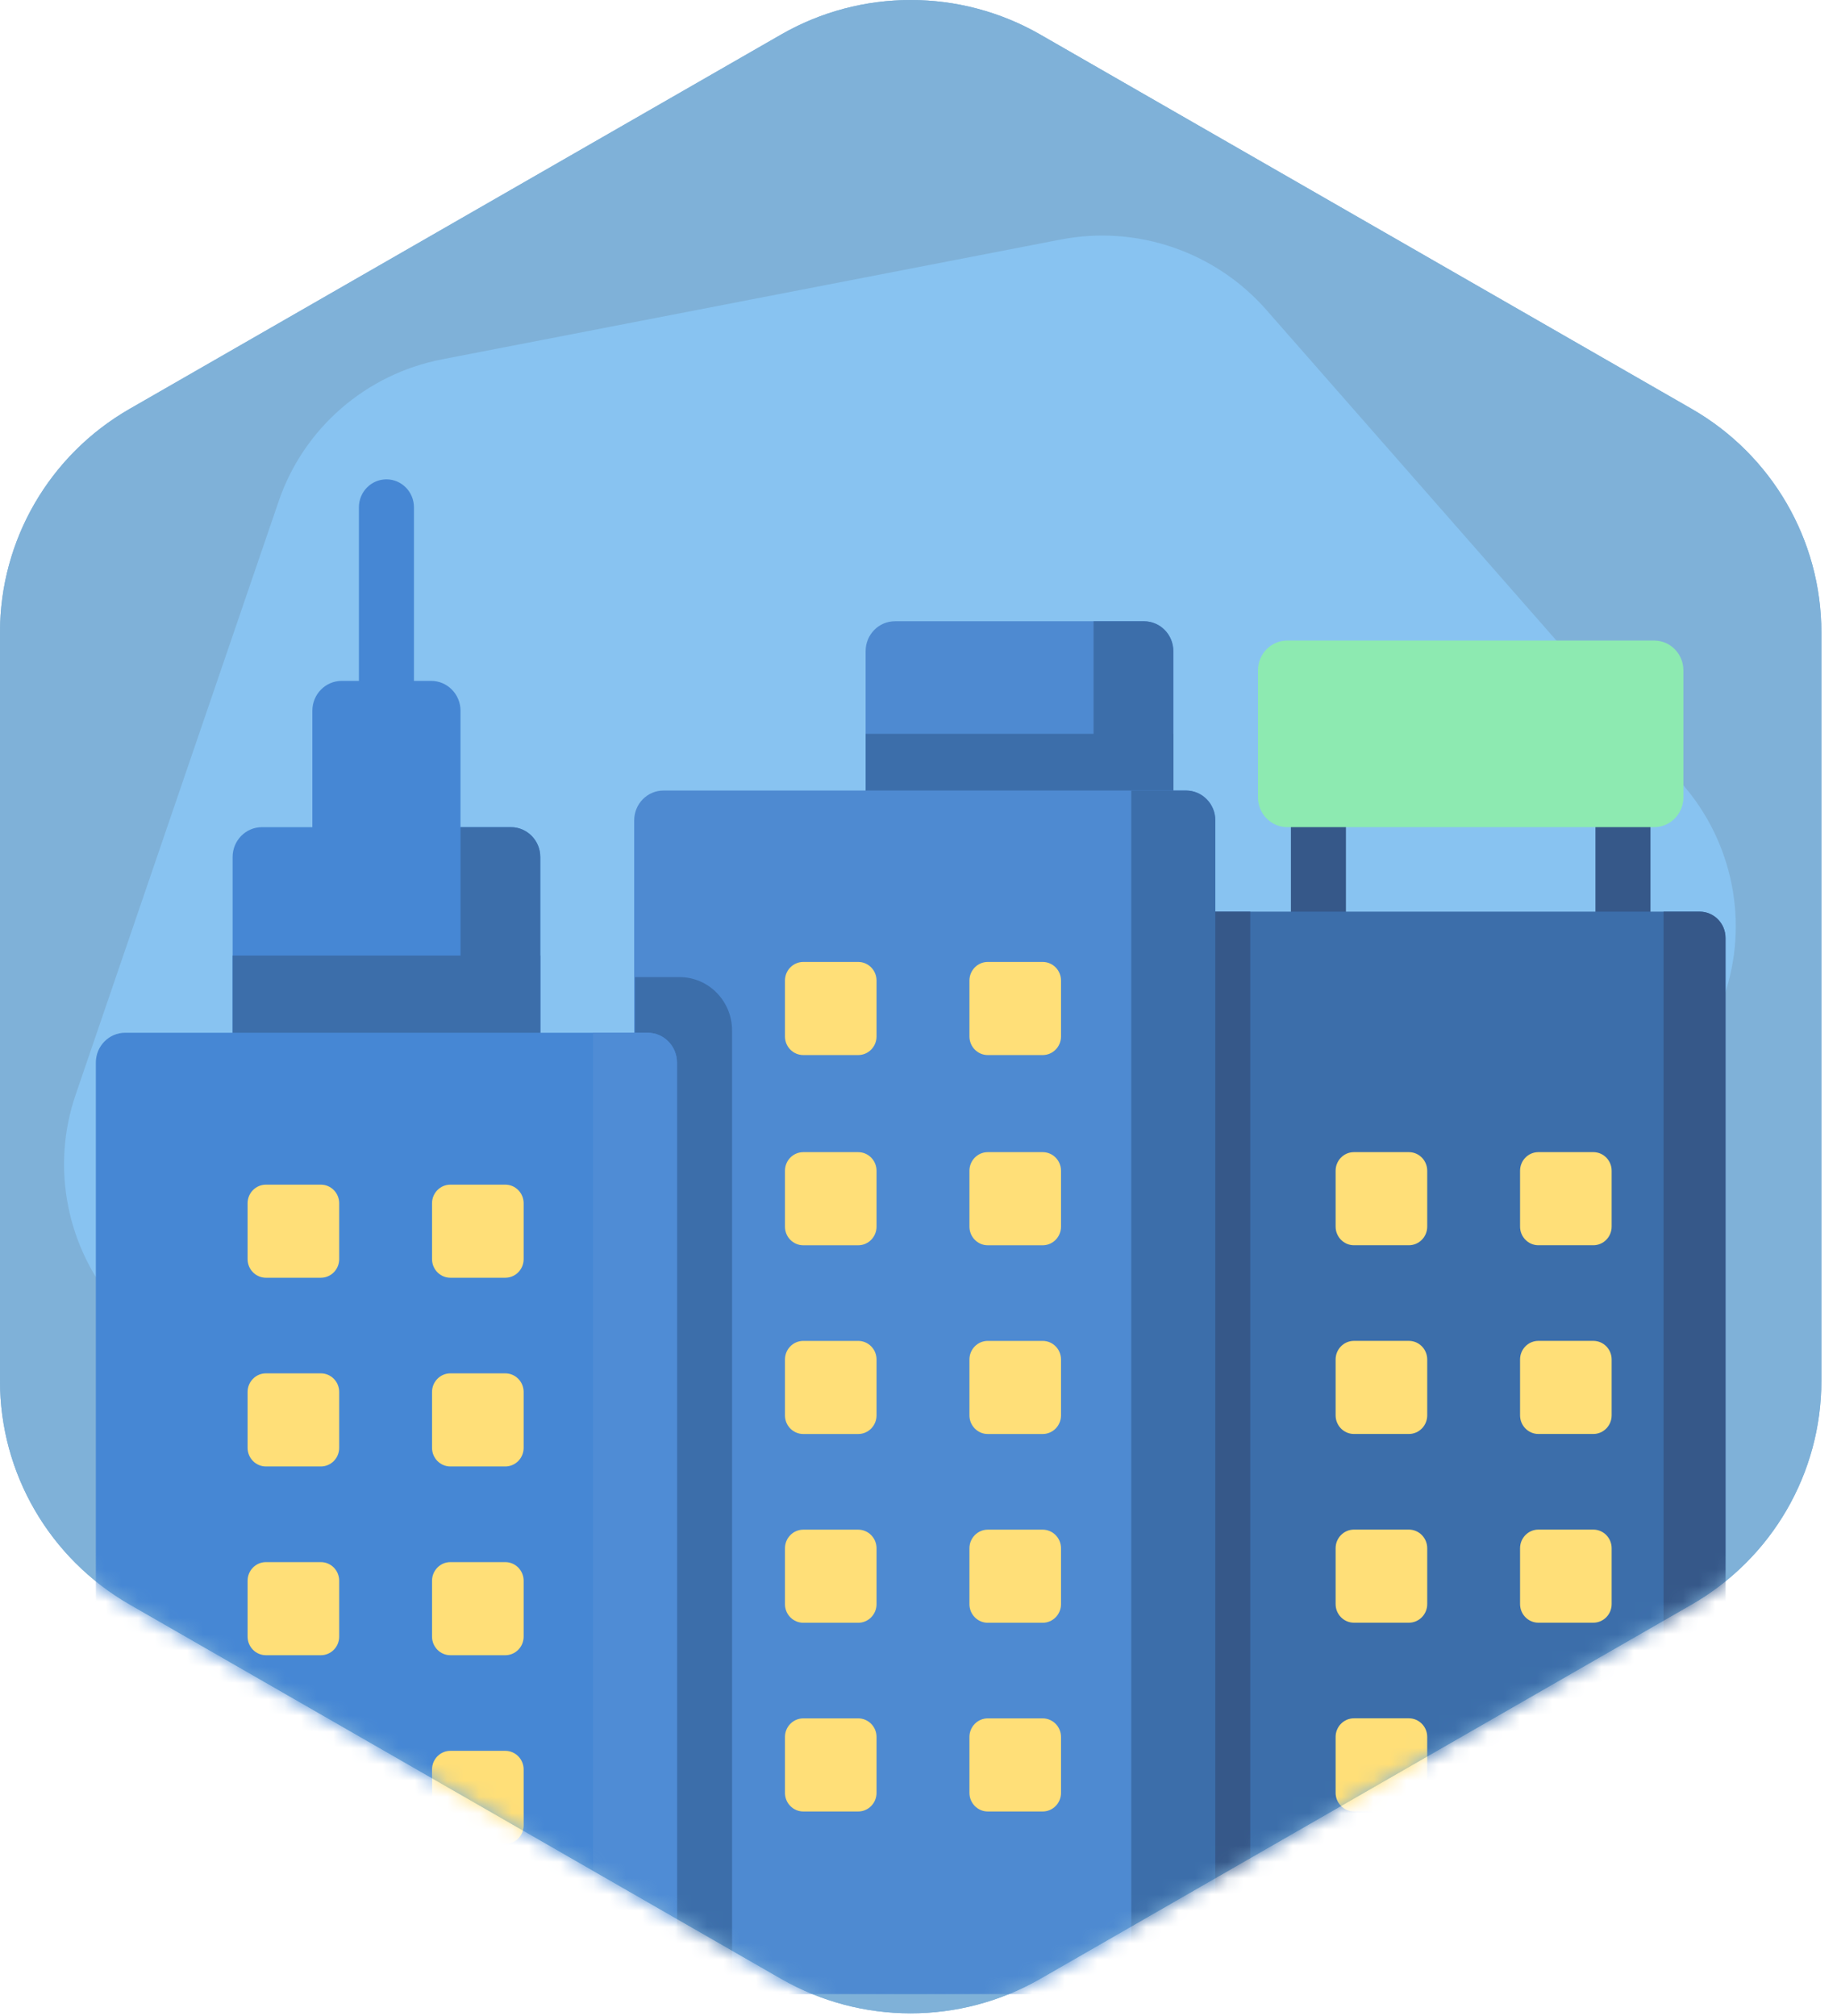 <svg width="113" height="124" viewBox="0 0 113 124" fill="none" xmlns="http://www.w3.org/2000/svg">
<path d="M48.048 2.125C52.98 -0.708 59.058 -0.708 63.99 2.125L104.067 25.149C108.999 27.982 112.038 33.219 112.038 38.886V84.933C112.038 90.601 108.999 95.838 104.067 98.671L63.99 121.695C59.058 124.528 52.98 124.528 48.048 121.695L7.971 98.671C3.039 95.838 0 90.601 0 84.933V38.886C0 33.219 3.039 27.982 7.971 25.149L48.048 2.125Z" fill="#7FB1D8"/>
<path d="M48.048 2.125C52.98 -0.708 59.058 -0.708 63.99 2.125L104.067 25.149C108.999 27.982 112.038 33.219 112.038 38.886V84.933C112.038 90.601 108.999 95.838 104.067 98.671L63.99 121.695C59.058 124.528 52.98 124.528 48.048 121.695L7.971 98.671C3.039 95.838 0 90.601 0 84.933V38.886C0 33.219 3.039 27.982 7.971 25.149L48.048 2.125Z" fill="#7FB1D8"/>
<mask id="mask0" mask-type="alpha" maskUnits="userSpaceOnUse" x="0" y="0" width="113" height="124">
<path d="M48.048 2.125C52.98 -0.708 59.058 -0.708 63.99 2.125L104.067 25.149C108.999 27.982 112.038 33.219 112.038 38.886V84.933C112.038 90.601 108.999 95.838 104.067 98.671L63.99 121.695C59.058 124.528 52.98 124.528 48.048 121.695L7.971 98.671C3.039 95.838 0 90.601 0 84.933V38.886C0 33.219 3.039 27.982 7.971 25.149L48.048 2.125Z" fill="#7FB1D8"/>
</mask>
<g mask="url(#mask0)">
<path d="M65.248 14.732C69.931 13.825 74.754 15.475 77.9 19.061L103.462 48.193C106.608 51.779 107.599 56.755 106.062 61.247L93.571 97.747C92.034 102.239 88.202 105.565 83.519 106.472L45.467 113.839C40.783 114.746 35.96 113.096 32.814 109.51L7.252 80.378C4.106 76.792 3.115 71.816 4.653 67.324L17.143 30.824C18.68 26.332 22.513 23.006 27.196 22.099L65.248 14.732Z" fill="#88C3F1"/>
<path d="M23.771 43.597C22.836 43.597 22.078 42.828 22.078 41.877V31.2C22.078 30.25 22.835 29.48 23.771 29.48C24.705 29.48 25.463 30.25 25.463 31.2V41.878C25.463 42.828 24.705 43.597 23.771 43.597Z" fill="#4687D4"/>
<path d="M72.174 76.159H53.248V40.041C53.248 39.028 54.056 38.207 55.053 38.207H70.368C71.365 38.207 72.173 39.029 72.173 40.041V76.159H72.174Z" fill="#4E8AD1"/>
<path d="M72.175 45.131H53.25V76.158H72.175V45.131Z" fill="#3C6EAA"/>
<path d="M72.176 76.161H67.269V38.209H70.371C71.368 38.209 72.176 39.031 72.176 40.044V76.161Z" fill="#3C6EAA"/>
<path d="M74.76 122.64H39.012V50.452C39.012 49.438 39.82 48.617 40.817 48.617H72.954C73.951 48.617 74.76 49.439 74.76 50.452V122.64H74.76Z" fill="#4E8AD1"/>
<path d="M45.032 122.64H39.06V60.092H41.8C43.585 60.092 45.032 61.562 45.032 63.376V122.64H45.032Z" fill="#3C6EAA"/>
<path d="M81.101 57.785C80.166 57.785 79.408 57.015 79.408 56.065V50.87C79.408 49.92 80.166 49.15 81.101 49.15C82.035 49.15 82.793 49.92 82.793 50.87V56.065C82.793 57.015 82.035 57.785 81.101 57.785Z" fill="#365889"/>
<path d="M99.833 57.785C98.898 57.785 98.141 57.015 98.141 56.065V50.87C98.141 49.92 98.898 49.15 99.833 49.15C100.768 49.15 101.526 49.92 101.526 50.87V56.065C101.526 57.015 100.768 57.785 99.833 57.785Z" fill="#365889"/>
<path d="M106.142 57.682V122.641H73.869V56.066H104.553C105.43 56.067 106.142 56.79 106.142 57.682Z" fill="#3C6EAA"/>
<path d="M76.909 56.066H73.867V122.641H76.909V56.066Z" fill="#365889"/>
<path d="M74.759 122.64H69.59V48.617H72.953C73.95 48.617 74.758 49.439 74.758 50.452V122.64H74.759Z" fill="#3C6EAA"/>
<path d="M52.791 76.584H49.413C48.79 76.584 48.285 76.07 48.285 75.437V72.004C48.285 71.371 48.79 70.857 49.413 70.857H52.791C53.414 70.857 53.919 71.371 53.919 72.004V75.437C53.919 76.07 53.414 76.584 52.791 76.584Z" fill="#FFDF78"/>
<path d="M64.139 76.584H60.761C60.138 76.584 59.633 76.07 59.633 75.437V72.004C59.633 71.371 60.138 70.857 60.761 70.857H64.139C64.762 70.857 65.267 71.371 65.267 72.004V75.437C65.267 76.07 64.762 76.584 64.139 76.584Z" fill="#FFDF78"/>
<path d="M52.791 64.886H49.413C48.79 64.886 48.285 64.373 48.285 63.74V60.307C48.285 59.673 48.79 59.16 49.413 59.16H52.791C53.414 59.16 53.919 59.673 53.919 60.307V63.74C53.919 64.373 53.414 64.886 52.791 64.886Z" fill="#FFDF78"/>
<path d="M64.139 64.886H60.761C60.138 64.886 59.633 64.373 59.633 63.74V60.307C59.633 59.673 60.138 59.16 60.761 59.16H64.139C64.762 59.16 65.267 59.673 65.267 60.307V63.74C65.267 64.373 64.762 64.886 64.139 64.886Z" fill="#FFDF78"/>
<path d="M52.791 88.191H49.413C48.79 88.191 48.285 87.677 48.285 87.044V83.611C48.285 82.978 48.79 82.465 49.413 82.465H52.791C53.414 82.465 53.919 82.978 53.919 83.611V87.044C53.919 87.678 53.414 88.191 52.791 88.191Z" fill="#FFDF78"/>
<path d="M64.139 88.191H60.761C60.138 88.191 59.633 87.677 59.633 87.044V83.611C59.633 82.978 60.138 82.465 60.761 82.465H64.139C64.762 82.465 65.267 82.978 65.267 83.611V87.044C65.267 87.678 64.762 88.191 64.139 88.191Z" fill="#FFDF78"/>
<path d="M52.791 99.8H49.413C48.79 99.8 48.285 99.287 48.285 98.654V95.221C48.285 94.588 48.79 94.074 49.413 94.074H52.791C53.414 94.074 53.919 94.588 53.919 95.221V98.654C53.919 99.287 53.414 99.8 52.791 99.8Z" fill="#FFDF78"/>
<path d="M64.139 99.8H60.761C60.138 99.8 59.633 99.287 59.633 98.654V95.221C59.633 94.588 60.138 94.074 60.761 94.074H64.139C64.762 94.074 65.267 94.588 65.267 95.221V98.654C65.267 99.287 64.762 99.8 64.139 99.8Z" fill="#FFDF78"/>
<path d="M52.791 111.406H49.413C48.79 111.406 48.285 110.892 48.285 110.259V106.826C48.285 106.193 48.79 105.68 49.413 105.68H52.791C53.414 105.68 53.919 106.193 53.919 106.826V110.259C53.919 110.892 53.414 111.406 52.791 111.406Z" fill="#FFDF78"/>
<path d="M64.139 111.406H60.761C60.138 111.406 59.633 110.892 59.633 110.259V106.826C59.633 106.193 60.138 105.68 60.761 105.68H64.139C64.762 105.68 65.267 106.193 65.267 106.826V110.259C65.267 110.892 64.762 111.406 64.139 111.406Z" fill="#FFDF78"/>
<path d="M28.327 67.163H19.215V43.709C19.215 42.696 20.023 41.875 21.02 41.875H26.522C27.519 41.875 28.327 42.697 28.327 43.709V67.163Z" fill="#4687D4"/>
<path d="M33.234 76.159H14.309V52.706C14.309 51.692 15.117 50.871 16.114 50.871H31.429C32.426 50.871 33.234 51.693 33.234 52.706L33.234 76.159Z" fill="#4687D4"/>
<path d="M33.234 58.766H14.309V76.162H33.234V58.766Z" fill="#3C6EAA"/>
<path d="M33.235 76.159H28.328V50.871H31.429C32.426 50.871 33.235 51.693 33.235 52.706V76.159Z" fill="#3C6EAA"/>
<path d="M41.645 122.638H5.896V65.348C5.896 64.335 6.705 63.514 7.702 63.514H39.839C40.836 63.514 41.644 64.335 41.644 65.348V122.638H41.645Z" fill="#4687D4"/>
<path d="M41.644 122.638H36.475V63.514H39.838C40.835 63.514 41.643 64.335 41.643 65.348V122.638H41.644Z" fill="#4F8CD5"/>
<path d="M19.737 78.581H16.359C15.736 78.581 15.23 78.068 15.23 77.435V74.002C15.23 73.369 15.736 72.856 16.359 72.856H19.737C20.36 72.856 20.865 73.369 20.865 74.002V77.435C20.865 78.068 20.36 78.581 19.737 78.581Z" fill="#FFDF78"/>
<path d="M31.082 78.581H27.704C27.081 78.581 26.576 78.068 26.576 77.435V74.002C26.576 73.369 27.081 72.856 27.704 72.856H31.082C31.705 72.856 32.211 73.369 32.211 74.002V77.435C32.211 78.068 31.706 78.581 31.082 78.581Z" fill="#FFDF78"/>
<path d="M19.737 90.187H16.359C15.736 90.187 15.23 89.674 15.23 89.04V85.608C15.23 84.974 15.736 84.461 16.359 84.461H19.737C20.36 84.461 20.865 84.974 20.865 85.608V89.04C20.865 89.674 20.36 90.187 19.737 90.187Z" fill="#FFDF78"/>
<path d="M31.082 90.187H27.704C27.081 90.187 26.576 89.674 26.576 89.04V85.608C26.576 84.974 27.081 84.461 27.704 84.461H31.082C31.705 84.461 32.211 84.974 32.211 85.608V89.04C32.211 89.674 31.706 90.187 31.082 90.187Z" fill="#FFDF78"/>
<path d="M19.737 101.796H16.359C15.736 101.796 15.23 101.283 15.23 100.65V97.217C15.23 96.584 15.736 96.07 16.359 96.07H19.737C20.36 96.07 20.865 96.584 20.865 97.217V100.65C20.865 101.283 20.36 101.796 19.737 101.796Z" fill="#FFDF78"/>
<path d="M31.082 101.796H27.704C27.081 101.796 26.576 101.283 26.576 100.65V97.217C26.576 96.584 27.081 96.07 27.704 96.07H31.082C31.705 96.07 32.211 96.584 32.211 97.217V100.65C32.211 101.283 31.706 101.796 31.082 101.796Z" fill="#FFDF78"/>
<path d="M19.737 113.402H16.359C15.736 113.402 15.23 112.888 15.23 112.255V108.822C15.23 108.189 15.736 107.676 16.359 107.676H19.737C20.36 107.676 20.865 108.189 20.865 108.822V112.255C20.865 112.888 20.36 113.402 19.737 113.402Z" fill="#FFDF78"/>
<path d="M31.082 113.402H27.704C27.081 113.402 26.576 112.888 26.576 112.255V108.822C26.576 108.189 27.081 107.676 27.704 107.676H31.082C31.705 107.676 32.211 108.189 32.211 108.822V112.255C32.211 112.888 31.706 113.402 31.082 113.402Z" fill="#FFDF78"/>
<path d="M106.142 122.64H102.33V56.066H104.552C105.43 56.066 106.142 56.789 106.142 57.681V122.64Z" fill="#365889"/>
<path d="M86.664 76.582H83.286C82.663 76.582 82.158 76.068 82.158 75.435V72.002C82.158 71.369 82.663 70.856 83.286 70.856H86.664C87.287 70.856 87.793 71.369 87.793 72.002V75.435C87.793 76.068 87.288 76.582 86.664 76.582Z" fill="#FFDF78"/>
<path d="M98.01 76.582H94.632C94.009 76.582 93.504 76.068 93.504 75.435V72.002C93.504 71.369 94.009 70.856 94.632 70.856H98.01C98.633 70.856 99.138 71.369 99.138 72.002V75.435C99.138 76.068 98.633 76.582 98.01 76.582Z" fill="#FFDF78"/>
<path d="M86.664 88.189H83.286C82.663 88.189 82.158 87.675 82.158 87.042V83.609C82.158 82.976 82.663 82.463 83.286 82.463H86.664C87.287 82.463 87.793 82.976 87.793 83.609V87.042C87.793 87.676 87.288 88.189 86.664 88.189Z" fill="#FFDF78"/>
<path d="M98.01 88.189H94.632C94.009 88.189 93.504 87.675 93.504 87.042V83.609C93.504 82.976 94.009 82.463 94.632 82.463H98.01C98.633 82.463 99.138 82.976 99.138 83.609V87.042C99.138 87.676 98.633 88.189 98.01 88.189Z" fill="#FFDF78"/>
<path d="M86.664 99.796H83.286C82.663 99.796 82.158 99.283 82.158 98.65V95.217C82.158 94.584 82.663 94.07 83.286 94.07H86.664C87.287 94.07 87.793 94.584 87.793 95.217V98.65C87.793 99.283 87.288 99.796 86.664 99.796Z" fill="#FFDF78"/>
<path d="M98.01 99.796H94.632C94.009 99.796 93.504 99.283 93.504 98.65V95.217C93.504 94.584 94.009 94.07 94.632 94.07H98.01C98.633 94.07 99.138 94.584 99.138 95.217V98.65C99.138 99.283 98.633 99.796 98.01 99.796Z" fill="#FFDF78"/>
<path d="M86.664 111.402H83.286C82.663 111.402 82.158 110.888 82.158 110.255V106.822C82.158 106.189 82.663 105.676 83.286 105.676H86.664C87.287 105.676 87.793 106.189 87.793 106.822V110.255C87.793 110.888 87.288 111.402 86.664 111.402Z" fill="#FFDF78"/>
<path d="M98.01 111.402H94.632C94.009 111.402 93.504 110.888 93.504 110.255V106.822C93.504 106.189 94.009 105.676 94.632 105.676H98.01C98.633 105.676 99.138 106.189 99.138 106.822V110.255C99.138 110.888 98.633 111.402 98.01 111.402Z" fill="#FFDF78"/>
<path d="M101.749 50.869H79.185C78.189 50.869 77.383 50.049 77.383 49.038V41.224C77.383 40.212 78.19 39.393 79.185 39.393H101.749C102.745 39.393 103.551 40.212 103.551 41.224V49.038C103.551 50.049 102.745 50.869 101.749 50.869Z" fill="#8DEAB1"/>
</g>
</svg>
